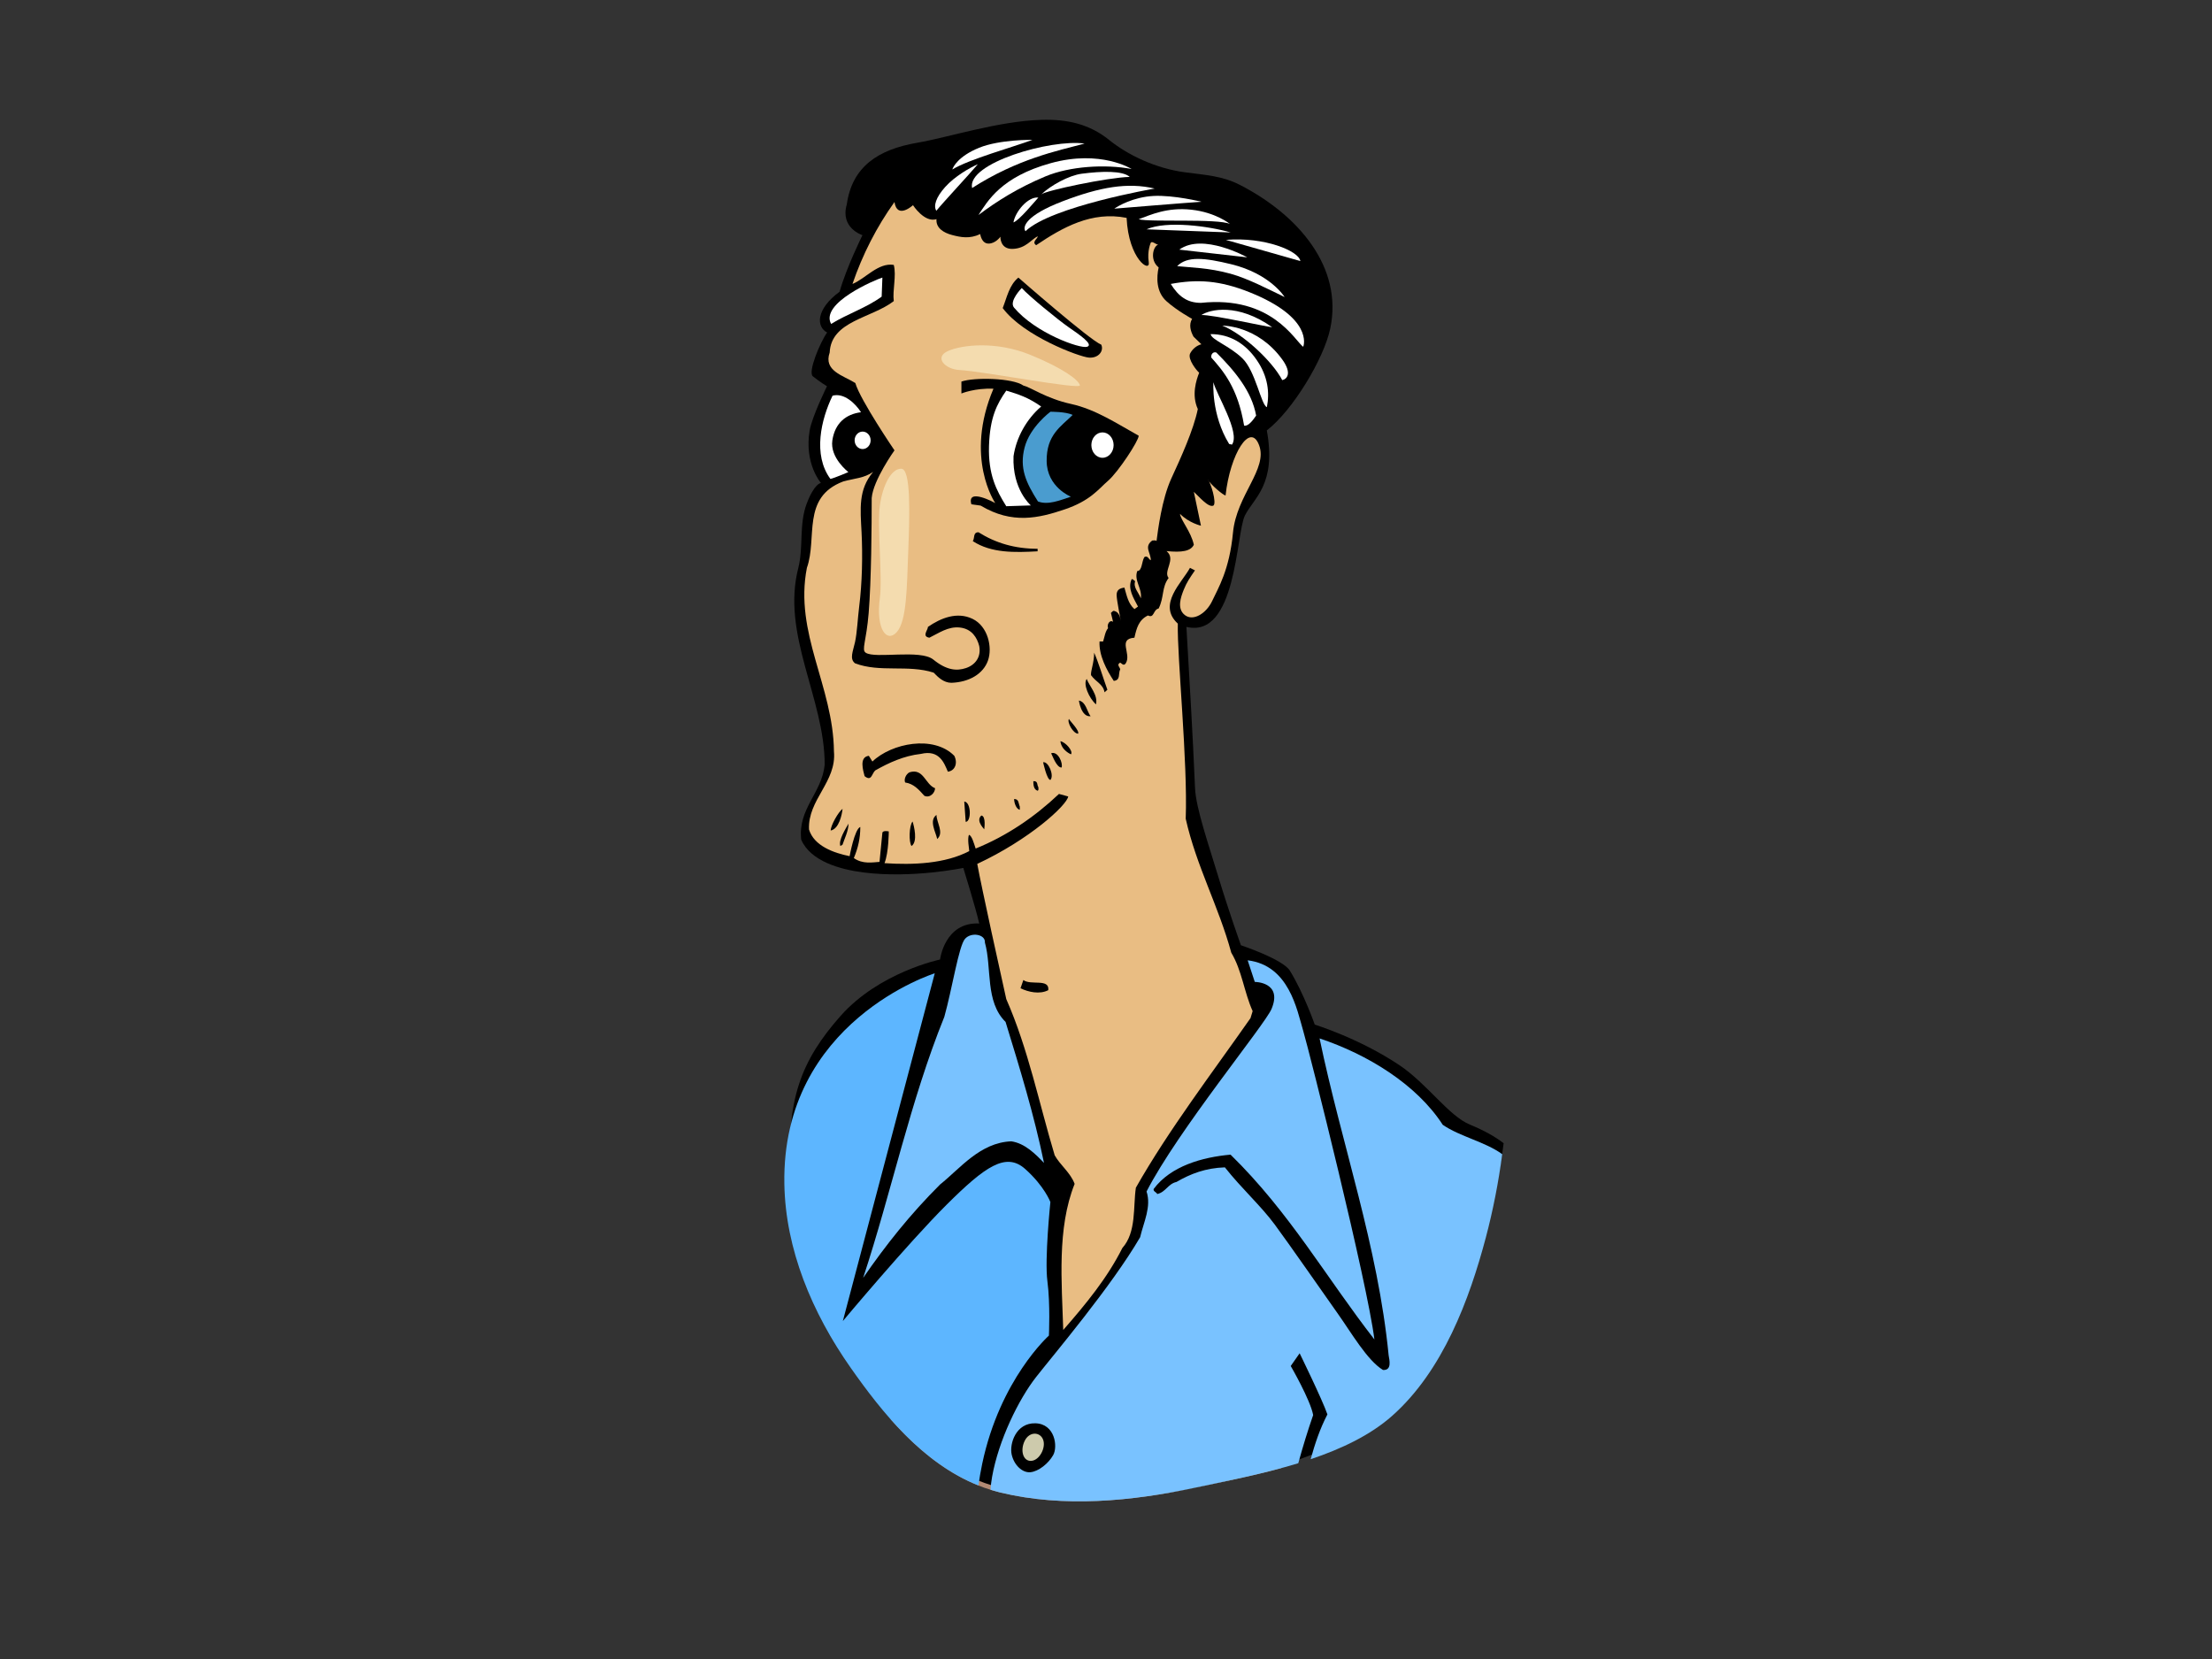<?xml version="1.0" encoding="utf-8"?>
<!-- Generator: Adobe Illustrator 17.0.0, SVG Export Plug-In . SVG Version: 6.00 Build 0)  -->
<!DOCTYPE svg PUBLIC "-//W3C//DTD SVG 1.1//EN" "http://www.w3.org/Graphics/SVG/1.1/DTD/svg11.dtd">
<svg version="1.1" id="Layer_1" xmlns="http://www.w3.org/2000/svg" xmlns:xlink="http://www.w3.org/1999/xlink" x="0px" y="0px"
	 width="800px" height="600px" viewBox="0 0 800 600" enable-background="new 0 0 800 600" xml:space="preserve">
<rect x="0" y="0" width="800" height="600" fill="#333333" stroke="none"/>
<g>
	<path fill="#B38A74" d="M301.98,485.776c53.921,1.335,107.891,4.93,161.669,10.272c-0.937-19.195-3.68-37.957-7.97-56.218
		c-56.804-3.217-113.794-3.612-170.571-0.758C287.827,455.352,293.399,471.196,301.98,485.776z"/>
	<path fill="#B38A74" d="M361.846,539.802c22.991,5.519,47.387,3.137,70.27-1.731c9.71-2.064,20.596-4.213,31.277-7.114
		c0.163-2.561,0.296-5.126,0.395-7.701c-14.055-1.423-28.118-2.77-42.205-3.936c-33.039-2.734-66.224-4.779-99.455-5.996
		C332.725,525.313,345.654,535.915,361.846,539.802z"/>
	<path d="M289.766,303.671c3.389,7.858,14.213,10.801,22.479,11.856c17.621,2.252,36.142-1.634,36.142-1.634
		s4.49,14.438,5.759,20.098c-12.532-0.589-14.164,13.033-14.164,13.033s-21.954,4.547-35.987,20.411
		c-14.03,15.863-20.174,30.529-17.695,58.574c2.083,23.506,6.674,44.631,20.751,64.677c12.739,18.139,30.013,39.966,51.252,46.371
		c22.637,6.827,50.929,5.882,73.812,1.013c23.4-4.977,51.927-12.267,69.573-27.859c18.481-16.33,29.525-43.168,35.385-65.287
		c2.987-11.259,5.375-19.951,6.736-31.466c-3.12-2.403-7.061-4.612-12.165-6.71c-7.741-3.182-15.512-14.82-25.56-21.538
		c-14.555-9.729-30.582-14.642-30.582-14.642s-3.993-11.403-9.013-19.526c-2.566-4.144-17.705-9.185-17.705-9.185
		s-4.461-12.51-8.049-24.405c-3.586-11.899-8.227-25.16-8.537-32.455c-0.833-19.433-1.979-38.854-3.115-58.276
		c18.134,4.361,17.919-33.732,21.138-40.239c3.221-6.507,11.507-11.144,7.941-30.817c9.343-7.196,20.638-25.882,22.949-36.872
		c4.673-22.195-11.571-41.077-32.696-51.926c-6.437-3.311-12.628-3.576-19.982-4.566c-10.405-1.396-20.487-6.171-27.351-11.722
		c-6.866-5.55-14.861-7.538-24.477-7.237c-15.709,0.494-33.549,6.341-44.894,8.295c-14.188,2.443-23.551,8.661-25.463,22.339
		c-2.494,8.52,5.673,11.078,5.673,11.078s-5.774,11.613-8.271,20.46c-8.646,6.356-8.456,12.713-4.508,14.736
		c-2.573,3.638-7.039,14.347-5.161,15.854c2.657,2.128,5.107,3.588,5.107,3.588s-5.402,10.919-6.267,16.033
		c-2.018,11.989,4.089,18.952,4.089,18.952s-2.388,0.085-5.19,7.58c-2.783,7.444-1.094,15.511-2.987,23.102
		c-6.255,24.193,9.53,47.189,9.53,71.205C297.256,286.868,288.504,292.429,289.766,303.671z"/>
	<path fill="#FFFFFF" d="M373.397,50.58c-6.696,2.526-23.048,7.042-28.97,10.719c0.256-0.918,2.149-4.787,9.659-7.85
		C361.594,50.39,373.397,50.58,373.397,50.58z"/>
	<path fill="#FFFFFF" d="M392.26,51.924c-10.065,2.675-24.229,5.548-40.689,16.08C349.577,59.001,380.049,50.199,392.26,51.924z"/>
	<path fill="#FFFFFF" d="M409.258,61.113c-9.629-1.809-22.402-0.975-31.139,2.673c-10.087,4.213-17.597,8.998-24.251,13.976
		c3.347-5.056,8.155-13.783,26.181-18.761C398.076,54.026,409.258,61.113,409.258,61.113z"/>
	<path fill="#FFFFFF" d="M408.59,63.979c-7.941,0.191-30.429,4.938-31.974,6.316c3.347-3.217,9.957-6.86,14.592-7.465
		C398.508,61.872,406.017,61.681,408.59,63.979z"/>
	<path fill="#FFFFFF" d="M353.654,59.385c-3.09,3.674-12.189,13.398-15.021,16.844c-1.075-1.721-0.214-4.786,3.219-8.612
		C345.282,63.786,350.563,60.764,353.654,59.385z"/>
	<path fill="#FFFFFF" d="M417.605,68.189c0,0-37.451,6.474-46.72,15.434c-1.136-1.46-0.064-5.67,13.456-10.839
		C397.86,67.617,407.819,65.89,417.605,68.189z"/>
	<path fill="#FFFFFF" d="M434.556,72.972c-4.118,0.232-31.546,2.49-31.546,2.49c1.289-0.918,6.864-4.211,14.163-4.592
		C424.474,70.485,434.556,72.972,434.556,72.972z"/>
	<path fill="#FFFFFF" d="M366.528,80.44c0.648-3.827,5.153-9.377,9.013-8.997C374.257,72.822,368.591,79.751,366.528,80.44z"/>
	<path fill="#E9BD83" d="M330.196,74.206c0,0,4.121,6.434,8.498,5.054c-0.256,3.215,2.598,4.944,5.666,5.741
		c3.071,0.797,6.289,1.488,10.151-0.349c0,0,0.429,3.445,3.007,3.445c2.575,0,4.291-2.489,4.291-2.489s-0.212,4.594,4.507,4.403
		c4.72-0.193,6.63-3.403,8.949-4.548c0.254,0.688-2.319,2.066-0.517,3.214c9.53-6.431,20.086-12.404,32.704-9.877
		c0.71,15.038,8.653,20.017,8.007,15.997c-0.643-4.021,0.749-7.038,0.749-7.038c0.515-0.689,1.912,0.722,2.684,0.722
		c-1.802,0.457-3.219,5.55,0.15,8.235c-0.771,3.447-1.008,8.8,2.854,12.245c3.864,3.446,9.249,6.361,9.249,6.361
		c-1.286,2.067-0.515,4.594,0.513,6.431l2.834,2.754c-1.799,0.463-3.347,1.84-4.121,3.447c-0.774,2.068,2.297,5.93,3.327,6.848
		c-1.072,2.679-2.812,8.082-0.493,13.137c-1.548,7.579-6.161,17.68-9.597,25.147c-3.428,7.464-4.825,18.727-5.338,22.628
		c-0.261-0.456-1.03-0.228-1.548-0.228c-3.088,2.296-0.515,4.363-0.515,7.12c-0.771-0.229-1.028-1.836-2.317-1.149
		c-1.03,1.608-0.771,5.053-2.575,5.053c-1.284,3.446,1.804,6.202,1.289,9.875c-0.774-2.068-2.834-3.903-2.058-6.201
		c-0.515-0.229-0.776-0.918-1.289-0.69c-1.548,3.446,0.774,6.891,2.314,9.879l-1.287,0.918c-2.317-2.067-2.765-4.907-3.628-7.779
		c-1.738,0.227-2.834,0.857-2.812,2.727c0.022,1.868,1.548,9.414,1.548,9.414c-0.256-1.145-0.515-3.214-2.316-3.673
		c-0.518-0.228-0.774,0.229-1.292,0.689l0.774,3.217c-1.287-0.921-2.317,1.146-1.802,2.296c-1.03,1.15-1.287,3.216-1.802,4.823
		h-1.289c-0.259,5.052,2.575,10.336,5.151,14.242c2.575-0.232,1.545-2.757,2.319-4.136c0-0.689-1.292-1.609-0.259-2.298
		c0.515-0.689,1.289,1.609,2.317,0c2.063-3.445-3.088-8.726,3.09-9.184c0.771-3.448,1.545-6.434,4.895-8.043
		c2.314,1.151,1.801-2.066,3.862-2.524c2.058-4.135,1.033-7.581,3.606-11.026c-2.06-2.527,2.854-6.744-0.752-9.732
		c5.582,0.577,8.801,0,9.873-2.293c-1.008-4.718-4.744-8.877-5.001-11.174c3.283,3.325,7.576,4.282,7.576,4.282
		s-2.06-9.953-2.575-12.251c1.612,1.411,5.279,5.895,7.081,4.977c1.286-0.918-1.006-8.493-2.038-9.413
		c1.033,1.84,5.666,5.744,6.435,5.744c1.612-14.898,8.909-26.762,12.128-18.152c3.221,8.616-8.155,17.993-9.442,31.584
		c-1.289,13.588-5.363,20.097-7.509,24.693c-2.147,4.593-6.871,7.465-9.873,5.167c-3.004-2.297-1.501-6.509-0.431-9.188
		c1.075-2.679,2.149-4.212,4.057-6.999l-1.804-0.919c-2.832,5.284-11.906,13.276-4.399,20.17
		c-0.278,12.091,3.625,50.115,2.857,70.56c3.864,17.228,11.844,31.469,16.482,48.463c3.862,6.431,4.636,14.244,7.724,21.133
		l-0.774,2.525c-13.651,19.525-29.614,40.429-41.458,61.329c-1.033,6.892,0.254,16.078-4.895,21.822
		c-5.407,10.793-13.133,20.211-21.375,29.629c-0.518-17.226-2.314-36.749,4.121-52.829c-1.545-4.134-5.148-6.663-7.211-10.336
		c-5.664-18.836-9.528-38.359-17.513-56.506c-1.801-8.038-8.949-40.393-10.494-48.889c18.886-8.808,32.386-21.165,32.901-24.383
		l-3.347-0.917c-8.734,8.262-18.799,15.16-30.134,19.752c-0.707-2.112-1.35-4.6-2.425-4.984c-0.643,1.533,0.108,5.216,0.108,5.905
		c-8.754,4.593-20.345,5.052-30.646,4.363c1.545-3.905,1.545-11.486,1.545-11.486s-2.06-0.457-2.312,0.46l-1.035,10.565
		c-2.422,0.149-6.075,0.916-9.291-1.383c1.543-3.677,2.339-7.119,2.339-11.249c-2.058,0.686-3.864,10.564-3.864,10.564
		c-5.666-1.147-12.877-3.673-14.679-9.646c-0.513-10.793,10.045-17.228,9.013-28.251c-0.256-23.662-14.422-42.723-9.786-66.383
		c3.867-10.794-2.058-25.496,13.138-31.238c4.121-1.149,7.465-1.149,10.812-3.445c-5.407,6.431-4.613,13.316-4.182,21.737
		c0.426,8.424,0.236,18.291-0.858,26.987c-0.515,4.101-0.754,9.427-1.503,12.826c-0.752,3.401-2.058,6.048,0,7.656
		c9.013,3.444,19.167,0.389,28.433,3.375c1.545,1.607,3.606,3.677,6.437,3.677c6.44-0.232,11.482-3.222,13.197-8.009
		c1.72-4.786,0.003-12.444-5.577-15.122c-5.577-2.679-11.482-0.298-16.118,2.916c0,1.149-2.314,3.445,0.518,3.907
		c3.347-1.609,6.76-4.17,11.071-3.677c4.315,0.49,6.181,3.677,6.955,6.66c0.771,3.907-1.353,6.845-4.789,7.996
		c-3.428,1.147-7.078,0.764-11.8-3.063s-21.03-0.19-24.463-2.489c-1.597-1.066,0.229-4.059,1.07-14.353
		c0.966-11.836,1.097-31.658,1.097-41.606c0.513-6.435,8.239-17.229,8.239-17.229s-12.359-18.146-14.164-24.347
		c-4.375-2.757-11.588-4.366-9.269-11.026c0.517-11.485,15.194-12.403,23.178-18.605c-0.515-3.905,1.028-9.19,0-13.091
		c-5.668-0.922-10.304,5.052-14.937,6.89c3.603-10.567,8.752-20.671,15.191-29.63C324.466,79.481,330.196,74.206,330.196,74.206z"/>
	<path fill="#FFFFFF" d="M444.858,81.015c-4.379-2.067-29.185-0.576-33.049-1.725c4.38-1.607,10.307-4.402,19.1-3.444
		C439.707,76.8,444.858,81.015,444.858,81.015z"/>
	<path fill="#FFFFFF" d="M445.075,84.076l-30.41-1.141C421.874,79.717,437.348,81.78,445.075,84.076z"/>
	<path fill="#FFFFFF" d="M451.08,93.071l-24.571-2.786C434.985,84.076,451.08,93.071,451.08,93.071z"/>
	<path fill="#FFFFFF" d="M470.289,94.42l-26.932-7.665C457.306,85.608,469.776,90.744,470.289,94.42z"/>
	<path fill="#FFFFFF" d="M464.603,107.43c-6.008-2.872-13.239-6.683-19.529-8.424c-8.039-2.222-14.57-2.234-19.337-2.752
		c3.606-3.673,9.851-3.052,19.548-0.693C459.452,99.006,464.603,107.43,464.603,107.43z"/>
	<path fill="#FFFFFF" d="M457.409,94.877l0.261,0.461L457.409,94.877z"/>
	<path fill="#FFFFFF" d="M318.867,107.281c-5.666,4.133-12.364,6.202-18.282,9.878c-4.125-7.58,16.222-16.081,18.543-16.769
		L318.867,107.281z"/>
	<path d="M398.291,124.655c1.025,2.296-1.03,4.953-4.488,4.675c-3.45-0.271-23.689-7.805-31.159-17.917
		c1.548-3.901,2.319-8.267,5.666-11.024C368.31,100.39,394.168,123.05,398.291,124.655z"/>
	<path fill="#FFFFFF" d="M451.941,105.706c22.962,9.188,19.632,19.264,19.376,19.722c-3.088-2.298-11.438-18.575-36.973-15.895
		c-4.892,0-8.091-2.253-10.923-6.845C433.055,100.92,441.062,101.356,451.941,105.706z"/>
	<path fill="#FFFFFF" d="M386.486,118.339c3.867,2.679,9.227,6.317,6.654,7.084c-2.576,0.764-18.671-4.981-26.395-14.164
		c-1.962-2.334,2.785-7.086,2.785-7.086C372.108,107.044,382.624,115.66,386.486,118.339z"/>
	<path fill="#FFFFFF" d="M460.096,118.339c-2.575-0.229-21.998-4.625-25.604-4.397C437.585,111.876,447.647,109.533,460.096,118.339
		z"/>
	<path fill="#FFFFFF" d="M463.746,130.014c3.615,4.992,1.713,7.082,0,7.465c-3.606-6.892-14.208-16.728-21.678-19.714
		C442.068,117.766,454.73,117.571,463.746,130.014z"/>
	<path fill="#FFFFFF" d="M454.516,130.206c4.079,5.937,4.7,11.76,3.67,17.042c-2.06-0.689-4.101-13.02-8.823-17.614
		c-4.719-4.594-11.265-6.734-11.519-8.801C444.858,120.828,450.437,124.273,454.516,130.206z"/>
	<path fill="#FFFFFF" d="M439.901,127.495c6.696,6.66,12.855,14.083,14.398,22.81c-1.286,1.912-3.004,4.018-4.352,3.605
		c-2.297-13.75-7.662-19.875-11.849-24.579C437.844,128.416,438.61,127.035,439.901,127.495z"/>
	<path d="M387.37,146.099c8.944,1.953,16.993,7.349,24.46,11.485c0,1.84-7.401,13.094-11.009,16.225
		c-3.606,3.128-6.437,7.264-15.773,10.421c-9.333,3.16-18.992,5.453-30.385-1.378l-3.349-0.461c-1.802-6.202,8.626-0.46,8.626-0.46
		s-11.265-16.367-0.643-41.345c-6.76-0.287-11.591,1.724-11.591,1.724s0-3.16,0-4.309c4.638-1.608,18.543-1.318,22.407,1.436
		C372.946,140.128,378.419,144.148,387.37,146.099z"/>
	<path fill="#FFFFFF" d="M376.551,147.018c-5.291,4.59-8.991,11.158-9.994,17.984c-0.5,12.051,6.26,17.79,6.26,17.79l-8.887,0.289
		c-3.601-5.741-6.565-11.487-6.242-21.822c0.32-10.336,2.898-15.217,6.242-19.984C368.566,142.654,371.851,143.745,376.551,147.018z
		"/>
	<path fill="#FFFFFF" d="M311.397,149.087c-5.409,0.689-9.397,3.846-10.363,10.163c-0.966,6.315,5.792,11.486,5.792,11.486
		s-5.215,2.239-6.501,2.468c-6.44-8.731-3.347-21.59,0.774-30.092C305.219,141.966,309.337,145.869,311.397,149.087z"/>
	<path fill="#FFFFFF" d="M438.849,138.246c1.03,4.366,9.806,18.189,6.718,22.553l-1.033-0.228
		C437.991,149.922,438.849,138.246,438.849,138.246z"/>
	<path fill="#4A9CCF" d="M379.898,148.914c0,0,5.543-0.072,8.049,1.151c-4.263,4.218-9.483,7.18-9.409,16.653
		c0.074,9.473,8.764,12.918,8.764,12.918c-4.123,1.378-8.303,3.102-11.909,1.724c-4.377-6.892-6.76-12.06-4.83-19.526
		C372.495,154.369,379.898,148.914,379.898,148.914z"/>
	<path d="M375.265,198.47v0.919c-8.244,0.459-16.739,0.69-23.437-3.677c0.774-1.146,0-3.212,2.063-3.212
		C360.071,196.401,367.021,198.47,375.265,198.47z"/>
	<path d="M400.501,249.461l-1.03,0.92c-0.515-2.988-3.088-3.676-4.894-6.201c-0.148-1.616,1.136-4.487,1.136-8.124
		C397.261,239.501,398.72,244.478,400.501,249.461z"/>
	<path d="M396.383,254.747c-2.58-2.299-4.747-7.399-3.352-9.189C394.062,248.315,397.152,251.302,396.383,254.747z"/>
	<path d="M394.429,259.028c-3.433,0.382-4.229-5.659-4.229-5.659C392.775,253.826,393.14,257.417,394.429,259.028z"/>
	<path d="M389.921,265.344c-1.804,0-4.099-4.17-3.327-5.316C387.109,260.945,390.436,264.192,389.921,265.344z"/>
	<path d="M387.346,272.808c0,0-3.433-1.339-3.84-4.744C385.416,268.408,388.203,271.658,387.346,272.808z"/>
	<path d="M345.134,273.348c1.289,2.528,0.365,5.396-2.322,5.742c-1.39-3.219-3.086-8.038-9.782-6.429
		c-6.178,0.686-11.591,3.215-16.483,5.971c-1.286,1.148-1.286,4.133-3.859,2.067c-0.517-2.067-2.063-6.89,1.543-7.352l1.286,2.07
		C322.473,268.755,337.664,265.772,345.134,273.348z"/>
	<path d="M383.913,277.593c-1.804,0-3.243-4.245-3.758-5.162C382.732,271.511,384.556,276.254,383.913,277.593z"/>
	<path d="M379.898,282.078c-1.286,0-2.637-6.398-2.637-6.398C379.188,275.298,381.34,280.463,379.898,282.078z"/>
	<path d="M338.179,285.066c0,1.606-1.801,3.673-3.862,2.754c-2.058-2.297-3.862-4.365-6.952-4.823
		c-0.513-1.147,0.259-2.987,1.545-3.676C334.061,277.714,334.576,283.685,338.179,285.066z"/>
	<path d="M375.519,284.606c0,0.461,0.261,1.148-0.254,1.375c-1.545-0.457-1.545-2.525-1.545-3.444
		C375.519,282.31,375.004,284.145,375.519,284.606z"/>
	<path d="M368.828,291.724v1.147c-1.292-0.225-2.06-2.524-2.06-3.903C368.566,288.969,368.31,290.578,368.828,291.724z"/>
	<path d="M349.252,297.237l-0.513-7.348C351.315,290.119,351.315,297.237,349.252,297.237z"/>
	<path d="M300.43,300.37c0-1.837,2.751-6.699,4.296-7.846C304.509,294.627,303.437,299.798,300.43,300.37z"/>
	<path d="M338.694,294.713c0,2.757,2.834,6.43,0.259,8.728C338.438,300.913,335.865,296.78,338.694,294.713z"/>
	<path d="M355.95,299.994c0.513,0.232-3.349-2.987-1.033-5.052C356.722,295.171,355.95,299.994,355.95,299.994z"/>
	<path d="M304.704,305.507l-0.774,0.46c-0.771-2.07,1.91-6.246,2.94-8.086C306.87,300.562,305.369,303.433,304.704,305.507z"/>
	<path d="M329.681,305.967c-1.032-1.15-0.922-7.471,0.367-8.85C330.561,298.726,332,304.36,329.681,305.967z"/>
	<path fill="#79C2FF" d="M356.204,340.88c2.578,9.188,0,21.361,7.472,28.713c5.151,16.766,10.299,33.532,13.902,50.992
		c-3.088-3.217-6.952-7.124-11.844-7.81c-11.332,0.457-18.543,9.877-25.752,15.619c-10.819,10.794-19.571,21.821-27.812,33.762
		c10.302-31.236,16.993-63.852,29.357-94.403c2.832-10.107,5.215-25.61,7.47-28.193C351.248,336.975,356.463,337.895,356.204,340.88
		z"/>
	<path fill="#79C2FF" d="M361.846,539.802c22.991,5.519,47.387,3.137,70.27-1.731c11.581-2.461,24.842-5.028,37.421-8.877
		c1.651-5.977,3.44-11.843,5.387-17.423c-1.03-5.511-8.113-17.742-8.113-17.742l3.219-4.596c0,0,8.244,16.828,10.043,22.108
		c-2.704,5.174-4.51,10.633-6.058,16.211c11.157-3.762,21.533-8.673,29.402-15.628c18.484-16.329,28.061-42.344,33.927-64.463
		c2.642-9.959,4.596-20.059,5.964-30.226c-6.097-4.469-15.285-6.342-21.518-10.632c-9.525-14.702-27.294-25.499-44.549-31.241
		c7.985,38.36,21.116,75.112,24.98,114.622c0.259,1.606,1.287,5.508-2.06,5.28c-5.666-3.446-11.46-13.496-16.222-20.213
		c-4.764-6.719-17.771-25.439-22.92-32.389c-5.153-6.946-11.847-12.86-18.028-20.672c-6.955,0.232-12.362,2.296-17.513,5.284
		c-3.09,0.689-3.862,3.675-6.952,4.363c-0.256-0.689-1.545-0.918-1.286-1.835c6.181-8.27,17.51-11.487,27.809-12.406
		c21.372,20.904,34.511,44.334,52.021,66.842c-2.575-20.672-23.455-103.867-25.754-111.634c-2.295-7.764-5.148-23.655-20.083-25.494
		l2.573,7.811c0,0,10.149-0.007,6.073,9.754c-2.376,5.697-33.885,43.993-45.214,66.043c1.802,5.513-1.03,11.025-2.322,16.538
		c-10.299,17.685-31.223,42.412-37.596,50.53c-6.371,8.127-13.582,22.892-15.943,36.099c-0.283,1.582-0.463,3.14-0.577,4.69
		C359.418,539.148,360.618,539.506,361.846,539.802z"/>
	<path d="M379.124,358.107c-3.088,1.608-7.209,0.69-10.043-0.689l1.033-2.987C372.689,356.5,379.639,353.742,379.124,358.107z"/>
	<path d="M380.909,526.237c-1.72,3.061-5.279,5.905-8.219,6.208c-2.94,0.298-5.944-2.571-6.805-6.398
		c-0.86-3.831,1.501-11.486,8.584-11.295C381.549,514.943,382.624,523.175,380.909,526.237z"/>
	<path fill="#CDCAAC" d="M377.261,520.684c1.072,2.872-1.289,7.467-4.293,7.659c-3.007,0.191-4.079-3.829-2.363-7.273
		C372.322,517.625,376.187,517.813,377.261,520.684z"/>
	<path fill="#5DB6FF" d="M283.671,428.178c0.409,23.594,9.954,46.518,24.034,66.562c11.295,16.086,25.969,34.448,46.146,42.491
		c0.365-2.481,0.793-5.05,1.375-7.815c6.432-30.603,24.125-46.384,24.125-46.384s0.537-11.475-0.537-19.605
		c-1.072-8.128,1.075-28.692,1.075-28.692s-2.144-5.74-9.116-11.955c-6.972-6.217-14.474-0.955-28.413,12.912
		c-13.934,13.865-37.53,42.08-37.53,42.08l33.241-125.765C338.071,352.006,282.644,369.265,283.671,428.178z"/>
	<path fill="#FFFFFF" d="M402.754,160.974c0,2.535-1.801,4.591-4.024,4.591s-4.022-2.057-4.022-4.591
		c0-2.539,1.799-4.595,4.022-4.595S402.754,158.435,402.754,160.974z"/>
	<path fill="#FFFFFF" d="M314.875,159.25c0,1.744-1.296,3.157-2.898,3.157c-1.597,0-2.893-1.413-2.893-3.157
		c0-1.743,1.296-3.157,2.893-3.157C313.578,156.093,314.875,157.507,314.875,159.25z"/>
	<path fill="#F4DCAF" d="M318.219,216.193c0.983-7.283-1.025-26.087,0-33.408c1.028-7.322,4.106-13.272,7.697-13.272
		c3.593,0,3.081,16.478,2.568,29.748c-0.515,13.271-0.517,25.171-4.106,29.292C320.787,232.669,316.684,227.633,318.219,216.193z"/>
	<path fill="#F4DCAF" d="M346.953,133.816c-5.121-0.266-9.235-4.573-4.106-6.862c5.131-2.286,17.444-3.659,29.759,1.374
		c12.318,5.033,17.444,9.152,17.959,10.983C391.077,141.141,355.672,134.276,346.953,133.816z"/>
</g>
</svg>
